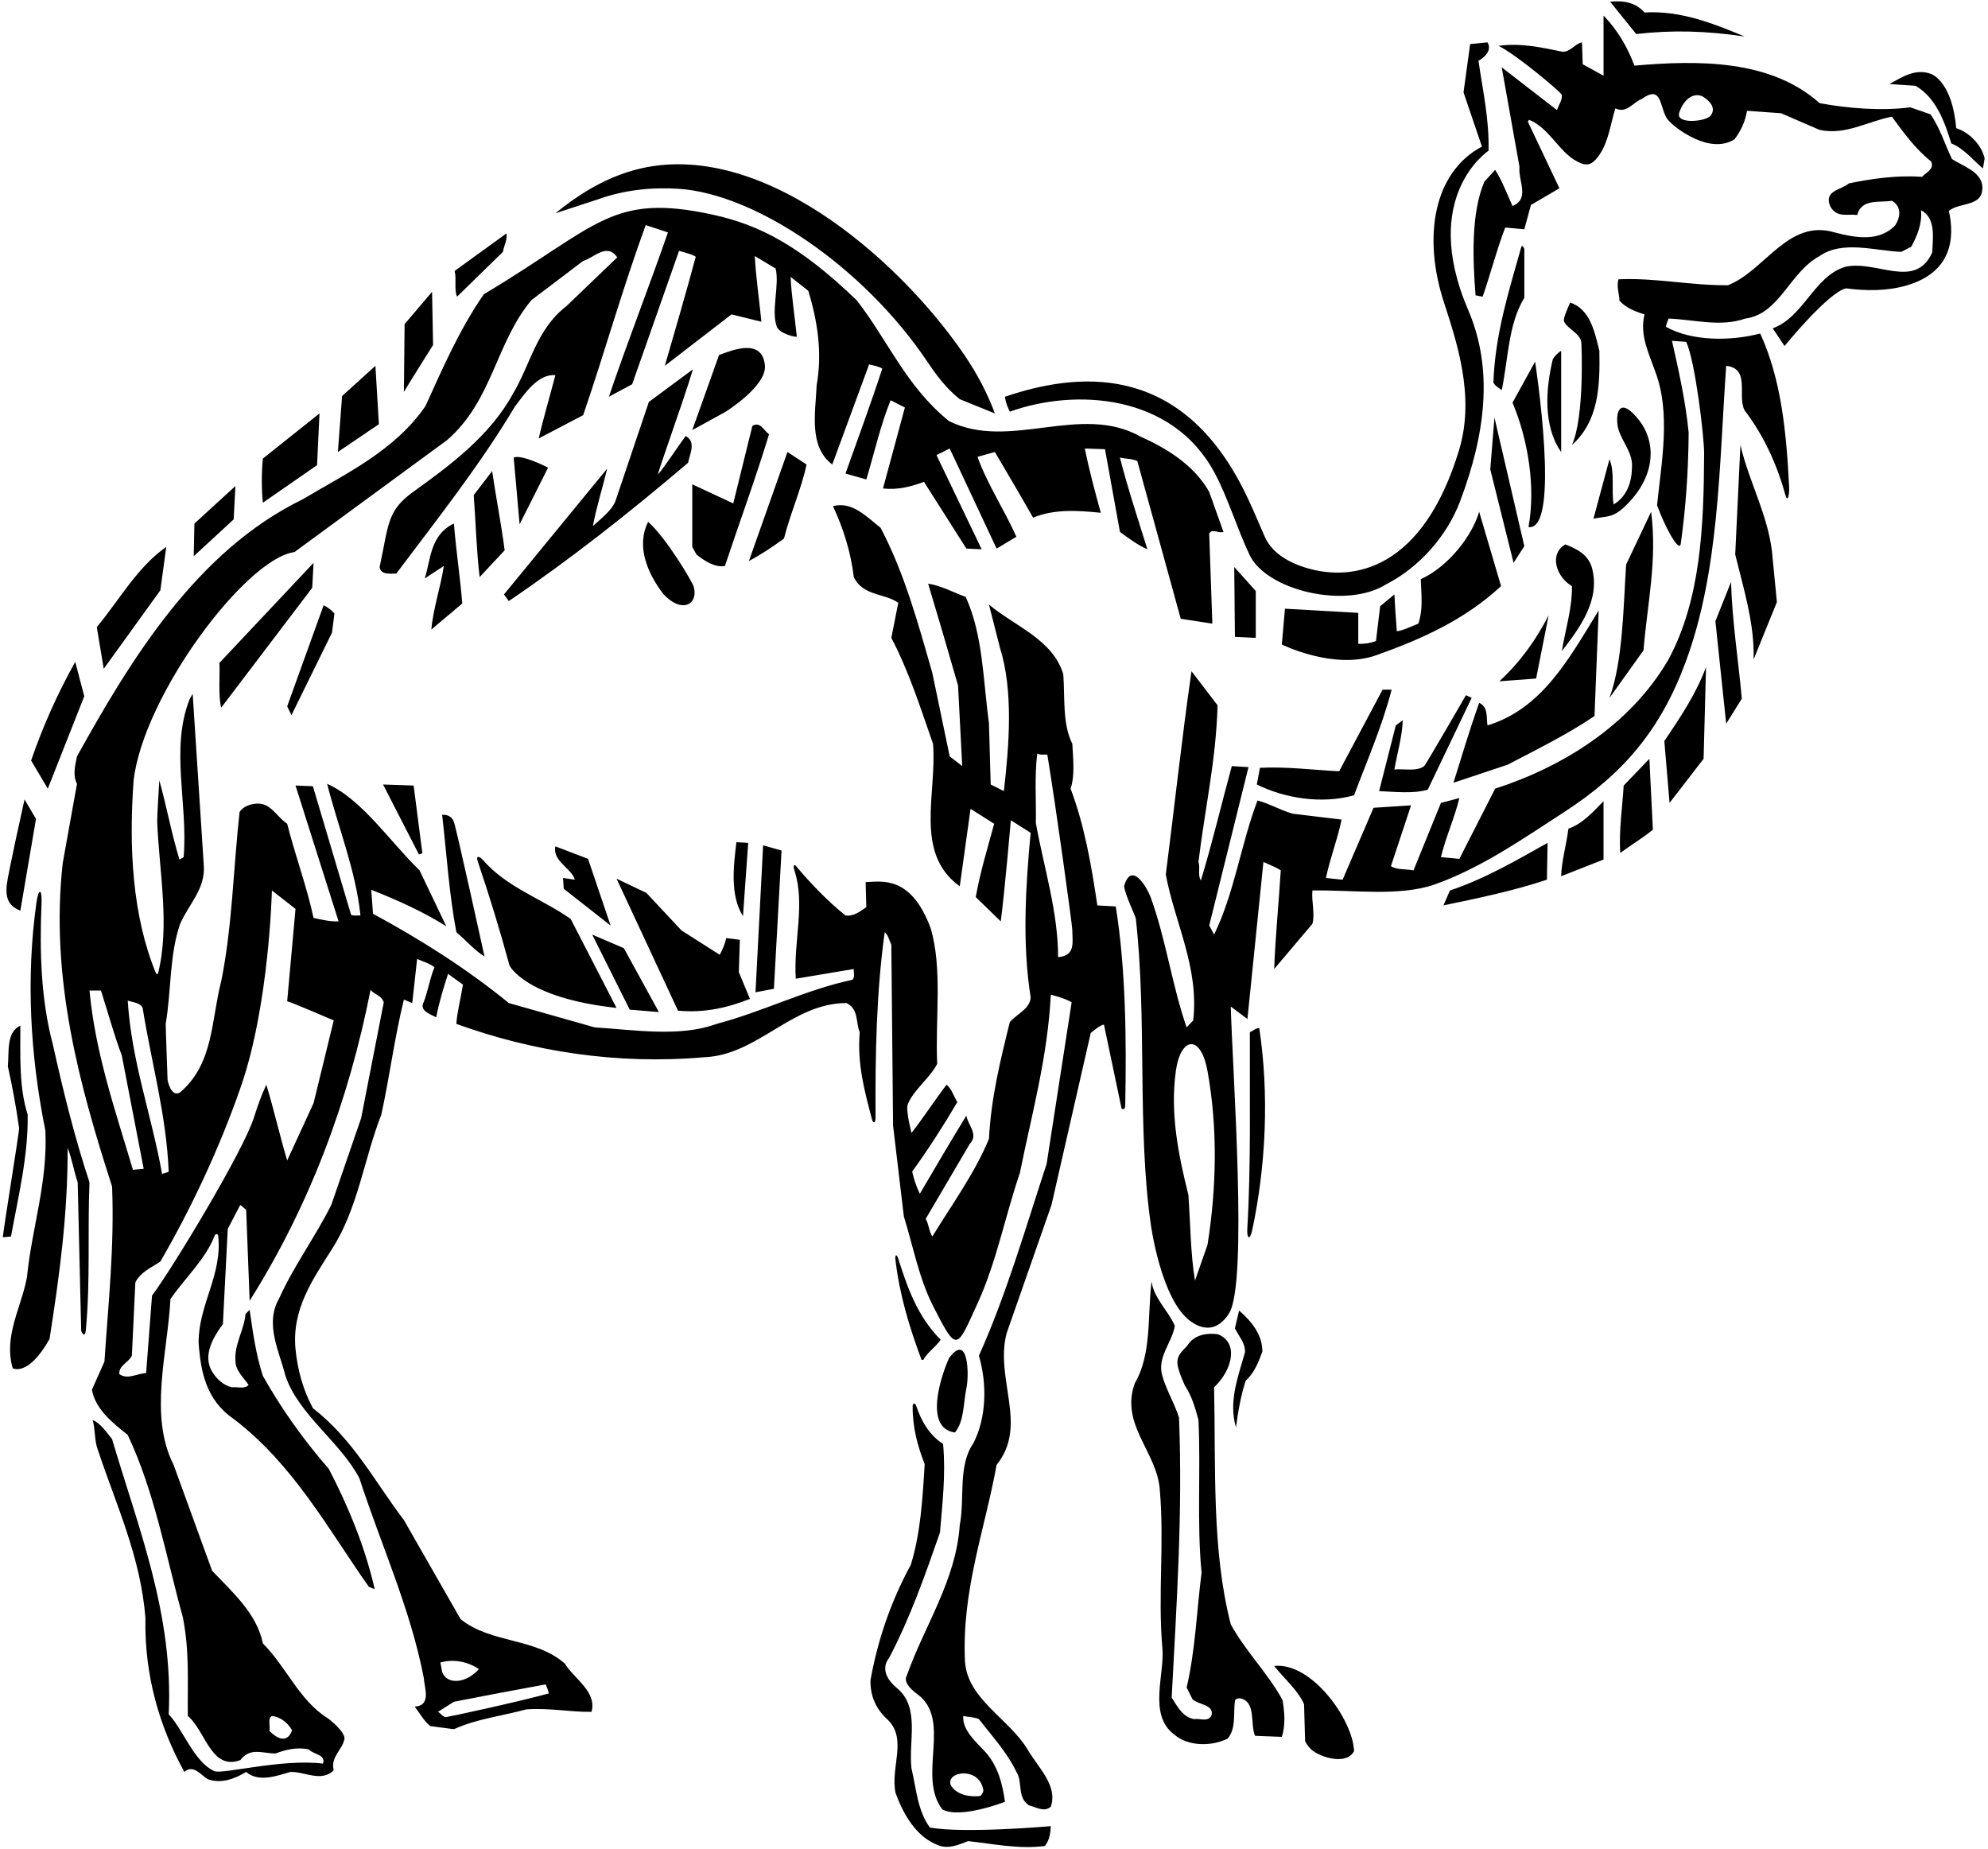 <?xml version="1.0" encoding="UTF-8"?>
<svg xmlns="http://www.w3.org/2000/svg" xmlns:xlink="http://www.w3.org/1999/xlink" width="515pt" height="479pt" viewBox="0 0 515 479" version="1.1">
<g id="surface1">
<path style=" stroke:none;fill-rule:nonzero;fill:rgb(0%,0%,0%);fill-opacity:1;" d="M 423.863 8.812 L 417.113 0.441 C 420.625 0.082 423.684 0.621 426.023 3.23 C 435.473 2.691 443.844 6.109 451.941 9.441 C 441.773 8 433.492 7.73 423.863 8.812 Z M 513.504 47.961 C 514.043 53.812 507.836 52.191 504.863 54.621 C 506.383 61.504 505.797 70.512 493.816 73.973 C 488.961 75.371 483.516 75.406 478.223 74.691 C 473.543 75.77 462.293 89.633 462.293 89.633 L 459.234 85.039 C 467.242 82.16 469.941 71.539 478.043 69.109 C 486.145 67.312 496.133 75.141 500.543 65.422 C 500.723 61.551 501.535 56.512 497.664 54.441 C 497.934 58.039 496.676 61.012 495.145 63.891 L 492.535 65.242 C 485.691 64.973 477.324 62.18 471.383 66.32 C 463.555 70.551 461.031 81.352 452.125 82.52 C 445.645 84.77 438.984 82.789 432.234 82.52 C 432.055 83.242 431.605 83.871 431.605 84.68 C 438.441 88.461 448.434 88.371 455.992 86.391 C 461.477 98.348 462.77 112.039 463.477 126.004 C 463.605 128.543 463.027 130.094 462.551 128.352 C 460.371 120.434 457.035 112.996 451.941 106.281 C 449.965 102.59 453.562 95.48 447.176 94.762 C 445.336 120.664 445.438 147.969 436.598 171.695 C 430.129 189.07 420.52 200.434 405.285 210.301 C 394.387 217.359 383.645 224.875 371.574 229.133 C 362.395 232.281 350.426 230.48 339.984 230.66 C 339.715 233.449 340.703 236.691 339.984 239.301 L 330.086 251 C 330.355 243.082 331.254 233.992 331.793 225.441 C 330.355 224.539 328.824 224 327.293 223.281 L 323.152 263.961 L 318.836 260.723 C 319.301 277.699 323.277 332.121 318.445 340.105 C 317.129 342.285 313.812 346.156 308.398 342.23 C 300.762 336.691 298.133 317.242 298.133 317.242 C 294.539 292.258 297.18 264.199 294.242 237.973 C 294.164 237.273 291.562 232.102 291.203 229.582 C 293.012 222.957 297.062 229.605 298.129 232.547 C 302.07 243.406 303.594 255.184 307.402 266.121 L 309.113 264.32 C 310.645 250.461 304.344 239.121 302.004 226.52 C 304.254 208.973 306.145 191.332 308.664 173.871 L 315.414 182.691 C 315.055 196.73 312.086 209.781 310.465 223.281 C 311.004 224.812 310.191 226.699 311.094 228.051 C 314.062 218.332 316.402 208.34 319.105 198.441 L 323.426 198.711 L 313.254 239.75 C 313.703 240.473 314.062 241.281 314.516 242.09 C 319.824 231.199 321.441 218.691 325.766 207.352 C 328.645 208.07 331.703 209.871 334.855 210.77 L 347.543 212.301 C 346.555 217.25 344.574 222.199 343.492 227.422 L 347.812 227.871 L 355.824 209.242 L 365.543 208.609 L 360.324 224.359 C 361.855 225.352 364.191 225.082 366.176 225.441 L 373.281 207.98 L 378.055 206.723 C 376.793 211.941 374.543 216.801 373.281 222.02 L 378.055 222.473 L 387.324 204.289 C 404.605 198.711 422.242 188 432.234 170.812 C 440.605 155.246 441.367 136.383 441.461 117.504 C 441.484 113.238 439.164 93.59 436.824 88.551 L 433.133 88.281 C 434.844 95.84 436.645 103.852 437.453 112.039 C 437.383 122.129 436.703 131.441 435.418 140.805 C 435.062 143.387 431.336 136.609 429.266 130.852 C 430.434 119.602 432.863 107 428.812 96.289 C 427.191 91.609 424.676 86.75 426.023 81.441 C 423.684 80.723 421.344 79.82 419.543 77.93 C 419.453 76.039 418.734 74.152 419.273 72.352 C 428.812 71.902 437.902 73.973 447.625 73.883 C 457.164 70.191 463.191 56.602 475.254 60.199 C 480.473 61.551 486.773 62.812 491.004 58.312 C 493.75 53.75 490.105 52.012 490.105 52.012 C 486.773 52.551 482.273 51.383 481.105 55.699 C 478.492 55.34 475.973 56.512 474.176 53.539 C 472.285 49.312 477.055 49.223 478.941 47.512 C 484.973 46.25 491.453 45.352 497.934 45.801 C 498.836 44.723 501.176 43.91 500.273 41.84 C 496.133 38.512 493.074 34.281 490.105 30.23 C 483.895 31.402 478.133 35.09 471.383 33.652 L 461.395 29.332 L 452.574 28.699 C 452.125 31.402 451.043 33.832 449.336 36.082 C 446.23 38.039 442.516 37.465 439.223 35.992 C 435.316 34.246 432.297 31.605 431.652 30.414 C 429.922 27.242 430.379 21.957 425.305 25.641 C 423.055 26.449 421.434 29.512 418.465 28.07 C 417.203 32.121 416.754 36.531 414.324 40.133 C 412.973 41.93 411.895 43.191 409.555 42.289 C 404.062 40.133 401.812 33.383 396.145 31.039 L 395.781 31.492 L 403.973 48.77 L 396.594 53.09 L 394.883 59.391 L 389.934 58.941 C 387.684 64.789 386.152 70.91 384.086 76.852 L 382.25 76.5 C 381.527 67.32 381.023 55.25 384.531 47.062 L 387.324 44 C 389.125 46.789 390.383 50.211 391.824 53.359 C 396.414 51.473 393.266 46.883 393.625 43.191 L 389.031 17.449 L 403.344 28.52 C 403.715 27.281 404.895 25.703 404.543 24.488 C 404.383 23.938 393.441 14.57 388.223 11.871 C 393.984 11.062 399.473 12.32 404.781 13.402 C 406.855 13.492 407.934 11.332 409.824 10.973 L 410.004 16.641 L 415.402 19.609 L 415.402 4.039 C 419.184 7.91 421.613 12.32 423.414 17 C 439.973 15.562 458.691 15.383 471.383 26.723 C 478.766 28.07 487.312 28.789 494.875 27.801 L 500.094 29.602 C 502.613 33.199 503.785 37.34 505.676 41.211 C 508.465 43.012 512.965 44.359 513.504 47.961 Z M 441.5 25.25 C 439.234 23.672 436.316 25.289 435.023 29.152 C 433.953 32.34 442.031 31.484 443.168 29.938 C 444.543 28.07 443.145 26.398 441.5 25.25 Z M 312.828 277.531 C 311.051 267.652 305.828 268.613 304.605 277.445 C 303.07 288.535 305.34 299.438 307.855 309.5 C 308.395 316.883 308.395 324.621 309.562 331.73 L 312.805 322.461 C 315.168 307.629 315.465 292.211 312.828 277.531 Z M 314.621 122.438 C 318.203 129.141 320.461 136.922 323.723 143.762 C 328.094 152.934 348.691 157.887 359.062 151.371 C 367.723 146.961 374.879 138.77 378.246 129.844 C 384.867 112.309 386.895 95.562 380.348 80.316 C 367.68 50.801 385.613 39.051 385.613 39.051 C 385.793 30.77 384.172 23.762 383 15.75 C 383 15.75 386.965 13.672 385.344 10.973 L 380.844 11.422 L 379.133 23.93 L 383.902 37.973 C 371.258 44.699 368.637 61.43 373.961 78.012 C 377.191 88.082 382.258 102.457 377.98 116.57 C 368.629 147.461 350.75 150.754 338.625 147.164 C 331.934 145.184 328.922 141.969 327.609 138.953 C 325.754 134.684 323.977 130.363 321.836 126.203 C 305.062 93.582 278.684 96.547 260.336 102.77 C 260.516 104.211 261.055 105.562 261.594 106.641 C 278.496 100.539 303.699 102.008 314.621 122.438 Z M 506.754 33.199 C 505.75 21 500.273 19.16 500.273 19.16 C 496.223 17.633 492.715 19.973 489.473 21.77 L 496.223 22.223 C 501.535 25.281 503.785 31.582 505.492 37.16 C 508.555 38.332 510.984 41.301 513.684 43.641 L 514.133 41.031 C 513.324 37.52 510.176 34.281 506.754 33.199 Z M 175.789 48.902 C 195.754 50.211 223.664 69.078 240.148 93.57 C 242.527 97.105 245.043 100.551 248.633 103.402 L 257.723 107.09 C 255.758 101.742 253.059 96.707 249.824 91.949 C 232.82 66.941 195.645 34.309 162.984 44.445 C 155.969 46.625 149.656 50.52 143.875 55.25 L 155.125 51.562 C 161.684 49.23 168.777 48.441 175.789 48.902 Z M 289.043 234.801 C 291.664 251.094 291.824 269.617 291.496 286.246 C 291.465 287.895 290.543 287.133 290.543 287.133 L 285.984 265.402 C 284.902 265.582 283.645 266.75 282.562 267.562 L 272.395 312.109 L 260.781 345.32 C 257.633 357.109 266.453 369.262 258.176 379.43 C 255.113 396.352 249.086 412.012 249.984 430.461 C 250.703 440.18 261.324 445.133 266.184 453.141 C 268.883 457.82 274.105 462.5 272.215 467.992 C 270.504 469.52 268.344 468.082 266.543 467.633 C 263.395 465.562 265.016 461.602 263.305 458.992 C 260.965 454.039 257.094 449.812 253.586 445.312 C 252.414 444.773 250.883 444.773 249.535 444.5 C 249.266 448.281 252.953 451.25 255.383 453.953 C 258.531 457.551 259.703 462.051 260.336 466.73 C 260.336 466.73 248.812 471.23 244.133 468.711 C 237.469 460.105 246.781 445.488 237.59 438.801 C 233.555 435.863 234.863 434.152 234.863 434.152 C 239.453 421.102 247.645 409.492 248.633 395 C 249.984 388.07 248.094 379.703 252.145 373.852 C 255.562 367.281 255.742 358.461 253.586 351.172 C 260.781 335.152 265.645 318.141 271.133 301.492 L 277.613 259.641 C 275.992 258.562 272.215 257.66 272.215 257.66 C 271.402 273.859 267.266 288.621 264.203 303.832 C 260.383 315.016 258.172 326.816 253.285 337.516 C 247.777 349.586 247.973 350.555 241.754 338.375 C 238.051 331.117 236.578 322.906 234.145 315.082 L 231.355 291.59 L 230.902 244.699 C 230.363 243.621 230.094 242.184 229.191 241.461 C 227.039 256.867 226.715 273.117 226.816 289.5 C 226.828 290.914 226.211 291.18 225.879 289.902 C 223.996 282.719 222.023 275.633 222.715 267.383 C 221.633 264.859 222.535 261.441 219.293 259.82 C 205.074 259.82 196.344 273.32 182.395 273.859 C 159.715 275.84 137.844 272.332 118.223 265.223 C 118.402 262.16 119.395 258.473 119.934 255.051 L 116.062 252.262 C 114.895 255.949 113.723 259.641 113.004 263.512 C 111.652 262.789 108.863 261.891 109.586 260 C 110.844 257.031 111.293 253.52 112.555 250.551 C 111.203 249.473 109.586 249.109 108.055 248.391 L 106.793 259.82 L 104.633 258.922 C 102.203 268.73 100.941 278.902 98.785 288.711 C 94.285 300.23 92.754 313.012 86.004 323.539 C 81.055 331.371 75.562 339.109 76.555 349.461 C 77.094 354.949 78.535 360.082 81.055 364.762 C 91.586 372.949 97.164 383.93 104.633 393.742 L 119.305 419.391 C 127.223 425.781 138.652 424.16 146.305 430.91 C 148.824 434.961 154.676 438.203 153.234 443.422 C 147.742 443.512 142.254 442.34 136.312 442.789 C 130.105 444.5 123.441 445.223 117.594 447.922 L 111.473 447.109 C 109.766 445.762 108.773 443.781 107.426 442.07 C 111.836 441.801 109.941 437.211 109.766 434.512 C 106.254 416.512 98.695 400.133 93.113 382.941 C 88.164 373.492 77.363 366.473 73.945 356.391 C 72.414 350.184 68.543 342.98 72.234 336.5 C 76.016 328.039 81.684 320.391 85.824 312.109 L 93.562 289.609 L 99.414 259.641 C 98.875 257.84 96.984 257.66 95.992 256.402 C 90.324 285.199 80.242 312.199 64.672 336.949 L 63.773 313.371 L 62.242 312.109 L 59.004 318.32 L 57.742 342.98 C 55.223 346.402 52.434 351.082 54.953 355.312 C 56.215 357.289 57.836 358.82 60.086 359.359 C 61.523 359.184 63.414 359.902 64.402 358.73 C 63.055 356.75 60.984 355.039 60.984 352.434 C 60.715 348.02 63.234 344.602 63.594 340.371 L 64.672 339.289 C 65.484 344.961 66.293 350.902 68.094 356.391 C 72.863 364.852 78.535 372.859 85.195 380.512 C 90.324 390.41 94.555 400.672 97.074 411.652 L 95.543 411.023 C 85.016 396.082 76.016 379.34 60.535 367.551 C 53.422 362.691 51.984 355.402 51.445 347.75 C 51.445 337.863 57.633 330.277 56.527 320.148 C 56.453 319.488 55.812 319.52 55.555 320.188 C 53.215 326.227 47.883 331.07 44.152 336.5 C 43.434 350.449 38.484 366.652 44.965 379.43 L 54.953 406.883 C 60.352 412.551 66.562 418.039 68.094 425.691 C 74.191 431.789 77.496 440.438 84.844 445.035 C 85.414 445.395 89.336 448.551 89.242 450.352 C 88.793 453.23 85.555 455.031 86.453 458.539 C 83.305 461.781 78.715 458.812 75.203 458.992 C 71.785 459.98 67.016 461.781 63.773 458.992 C 60.895 460.703 57.383 462.141 53.875 460.883 C 51.984 459.801 50.094 456.922 47.754 458.992 C 41.273 447.203 37.402 433.973 37.672 419.211 C 36.504 403.461 30.113 389.871 25.344 375.562 C 24.445 373.223 24.715 370.25 23.992 367.82 C 26.152 368.723 27.594 371.062 29.035 372.77 C 35.785 395.723 44.965 418.039 43.703 444.051 C 47.547 448.156 50.215 456.32 55.492 458.77 C 57.504 459.703 73 455.5 83.664 456.832 C 84.473 454.402 81.145 454.492 79.973 453.141 C 76.914 452.512 73.945 453.23 71.336 454.223 C 67.824 454.133 64.766 452.602 62.242 455.93 C 54.684 458.723 53.242 448.281 48.652 444.5 C 48.562 434.781 49.102 428.031 47.395 419.031 C 42.984 403.102 40.102 386.539 33.086 371.691 C 29.125 368.539 24.715 365.031 23.812 359.992 L 27.055 352.699 C 28.043 337.672 29.664 323 29.035 307.34 C 20.574 281.152 12.922 253.25 16.254 223.551 L 19.945 203.031 C 18.773 200.781 19.492 198.172 19.945 195.922 C 33.895 170.812 50.902 142.73 78.445 129.32 C 89.602 122.66 102.203 116.812 110.215 105.199 C 114.715 95.301 119.035 85.312 125.336 76.223 C 155.055 58.484 158.289 49.863 184.68 55.613 C 196.898 58.273 207.434 63.824 221.902 77.75 C 230.004 88.102 234.684 100.07 245.844 109.07 C 261.594 116.902 279.863 104.301 295.523 113.121 C 302.184 116.09 309.383 120.5 313.254 127.43 L 316.941 137.781 C 315.594 138.23 313.973 136.789 313.254 138.23 L 314.062 161.539 L 305.875 160.281 L 294.625 119.422 C 293.273 118.789 291.652 118.883 290.125 118.52 C 292.105 126.352 294.805 134.449 297.234 142.281 C 295.074 141.383 292.281 139.402 290.125 137.781 L 286.254 116.359 L 281.031 116.18 C 282.113 121.582 283.645 127.34 285.176 132.832 C 279.145 132.199 273.023 131.84 267.625 134.09 C 264.473 128.512 261.055 122.75 257.723 117.082 L 253.223 118.34 C 255.742 125.359 260.152 132.02 263.305 139.039 L 258.176 142.102 L 246.023 116.18 L 242.605 117.891 L 254.305 142.281 L 250.344 142.102 L 239.363 124.82 C 236.125 125.992 232.703 126.98 228.742 126.531 L 234.414 105.562 L 230.723 103.672 C 228.113 110.062 226.492 117.352 224.426 124.191 L 219.023 122.66 C 222.266 113.57 225.594 104.57 228.562 95.48 C 227.484 94.852 226.312 94.672 225.145 94.402 L 215.605 120.32 C 209.395 115.641 211.285 106.73 211.555 99.801 C 213.086 91.25 211.734 83.062 209.395 75.32 L 204.805 71.723 C 205.059 76.73 205.875 81.984 206.422 87.176 C 206.453 87.484 201.961 86.504 201.246 84.637 C 199.691 80.566 201.984 73.879 200.934 69.562 L 195.535 66.32 C 195.805 71.812 196.703 77.66 197.242 83.332 L 189.504 81.441 L 172.223 94.762 C 174.926 85.402 177.715 75.949 180.234 66.5 C 178.883 65.691 177.355 65.422 175.914 64.973 L 163.766 99.531 L 157.734 102.77 C 162.414 88.91 168.176 74.242 173.035 60.199 L 167.273 58.312 C 161.336 74.512 156.652 91.25 151.074 107.539 L 139.555 113.57 C 140.723 108.441 142.434 102.68 143.875 97.191 C 139.375 96.742 135.863 102.051 133.344 105.383 C 124.434 120.32 113.363 134.359 102.652 148.582 C 101.305 148.492 98.695 149.121 98.336 146.871 C 100.695 136.246 100.086 132.387 107 127.438 C 116.766 120.445 127.102 112.672 132.895 101.961 C 137.484 94.312 138.926 85.312 146.754 79.281 L 159.895 66.68 C 157.285 62.723 153.773 66.859 151.074 67.582 L 137.664 77.75 C 128.395 88.82 127.586 103.852 115.793 114.02 L 76.285 143 C 63.641 144.688 37.191 180.105 34.613 202.133 C 33.352 219.41 34.254 237.32 40.465 252.262 L 40.914 252.262 C 44.078 239.695 41.238 225.977 40.719 212.742 C 40.676 211.66 41.273 202.133 41.273 202.133 C 43.164 208.883 44.422 215.902 46.492 222.652 L 47.574 222.02 C 48.742 208.16 44.062 194.031 49.102 181.16 L 49.914 179.723 L 52.793 224.18 C 53.242 230.301 48.836 234.262 46.672 239.301 C 43.871 247.273 44.395 256.609 42.93 265.156 C 42.895 265.359 43.305 276.762 43.41 279.672 C 43.426 280.098 44.422 284.391 46.672 282.949 C 55.402 275.48 54.684 264.23 57.293 254.242 C 60.172 240.109 60.445 224.992 62.062 210.32 C 63.055 208.883 64.766 208.25 66.562 208.16 C 70.164 207.98 71.602 211.492 74.395 213.383 C 76.465 221.57 79.434 229.492 81.234 237.77 C 83.395 238.223 85.465 238.762 87.715 238.672 L 76.555 203.48 L 81.055 203.66 L 90.953 236.961 C 91.672 237.32 92.574 237.051 93.383 237.141 C 92.125 225.352 87.625 214.371 84.742 203.031 C 93.836 207.082 101.035 218.062 108.684 225.441 L 115.613 239.934 C 109.766 236.242 102.836 233.09 96.172 230.48 L 96.625 236.691 C 108.773 243.262 120.652 250.73 131.812 259.82 L 154.043 266.121 C 164.125 266.75 176.184 268.73 185.633 265.223 C 197.605 262.07 208.586 256.402 220.824 253.789 C 221.543 253.07 221.094 251.902 221.184 251 L 206.152 253.52 C 205.527 243.883 208.652 234.312 205.848 225.641 C 205.43 224.352 205.59 223.586 206.312 224.445 C 210.148 229 214.332 233.355 219.023 237.141 C 221.273 237.41 222.805 236.062 224.426 234.98 L 224.242 228.5 C 228.473 228.32 236 226.75 241.074 240.383 C 244.223 251 242.242 263.871 242.785 275.57 C 240.91 279.25 236.633 282.328 235.16 286.062 C 234.578 287.539 236.125 293.48 236.125 293.48 C 239.273 289.434 242.062 285.109 245.215 280.973 C 246.473 281.961 247.105 284.031 248.004 285.473 C 244.402 291.59 240.535 297.621 236.305 303.473 C 236.754 305.449 237.383 307.434 238.285 309.23 C 242.242 302.48 246.203 295.73 250.344 288.98 C 250.703 291.41 253.586 293.84 251.242 296.27 L 239.812 315.711 C 240.625 317.152 240.625 318.859 241.523 320.301 C 246.652 311.934 252.504 303.922 256.191 295.012 C 256.734 284.391 259.164 274.582 261.594 264.77 C 263.395 262.609 266.902 261.352 266.992 258.289 C 264.742 244.25 265.734 229.133 266.992 215.723 L 261.863 212.48 C 261.863 212.48 260.336 230.301 259.254 238.672 L 252.773 232.371 C 253.855 226.16 255.836 219.68 257.543 213.383 L 251.426 209.512 L 248.633 229.582 C 236.664 220.941 242.785 205.461 241.703 192.68 C 238.465 183.41 235.492 173.961 230.902 165.23 L 232.703 156.141 C 229.191 153.621 223.523 154.43 221.184 149.48 C 220.375 142.91 218.484 136.883 215.785 131.121 C 220.734 129.77 224.426 133.82 228.113 136.699 C 234.324 148.492 237.836 161.449 241.523 174.32 L 246.023 195.922 L 249.266 198.441 L 248.184 177.562 C 245.664 168.742 243.055 159.922 240.441 151.191 C 243.684 151.641 246.926 153.441 250.164 154.609 C 254.664 164.422 254.664 176.211 256.191 187.281 L 256.645 203.211 L 260.062 204.922 C 261.414 192.859 262.586 179 258.984 167.57 L 256.191 156.59 C 262.766 162.172 272.754 165.59 275.453 174.68 C 275.902 180.801 275.184 187.461 277.793 192.68 C 277.973 196.371 278.516 200.781 277.344 204.289 C 280.941 213.832 282.742 224.18 284.273 234.531 Z M 69.805 448.371 C 74.41 452.977 75.652 448.191 75.652 448.191 C 74.664 446.391 72.684 444.68 70.434 444.5 C 69.266 445.039 70.074 447.109 69.805 448.371 Z M 33.086 259.191 C 34.074 274.941 39.293 288.98 41.992 304.102 C 42.535 303.832 43.164 303.832 43.703 303.473 C 43.074 288.621 39.203 275.211 36.953 261.082 C 36.324 259.73 34.434 259.641 33.086 259.191 Z M 34.434 303.02 L 37.223 302.75 L 31.555 273.41 C 29.484 267.922 27.953 262.16 26.152 256.582 L 23.184 256.582 C 24.715 272.961 29.934 287.812 34.434 303.02 Z M 86.453 264.32 C 86.453 264.32 75.203 259.461 74.395 259.371 L 76.555 235.434 L 70.434 230.66 C 70.434 230.66 69.777 260.145 62.43 281.391 C 56.797 297.684 49.277 313.465 41.543 326.781 C 39.293 328.312 36.414 329.48 35.062 332.184 L 34.164 351.172 C 33.352 352.883 30.652 353.781 30.922 355.941 C 33.086 357.473 35.516 355.762 37.852 355.672 L 39.383 335.602 C 44.602 328.672 63.008 298.234 65.781 289.48 C 66.703 286.562 67.711 283.695 68.992 280.973 C 70.973 287.449 72.594 294.652 74.395 300.59 L 81.234 285.742 Z M 114.086 430.641 L 114.535 433.07 C 115.805 436.52 120.77 436.066 124.074 432.352 C 121.285 430.461 117.504 429.652 114.086 430.641 Z M 113.453 443.422 C 114.164 443.777 114.648 444.691 115.484 444.797 C 115.707 444.824 133.703 440.992 142.164 438.652 C 142.074 437.84 141.625 437.031 141.355 436.312 C 133.434 437.75 125.426 439.281 117.594 440.812 Z M 246.293 462.41 C 247.824 465.023 251.426 465.562 254.035 465.203 C 254.395 464.66 254.934 464.121 254.664 463.312 C 253.359 457.516 244.973 458.887 246.293 462.41 Z M 277.773 240.75 C 277.762 239.688 273.652 209.602 271.312 195.473 C 270.504 195.383 269.516 195.652 268.703 195.199 C 267.984 200.961 268.434 207.172 268.344 213.199 C 270.414 224.723 274.105 236.152 274.105 247.941 C 278.719 247.535 277.809 244.004 277.773 240.75 Z M 118.402 76.852 L 130.285 65.242 C 130.555 63.621 131.543 61.82 131.184 60.473 L 117.773 70.191 C 118.312 72.262 117.594 75.051 118.402 76.852 Z M 394.062 64.09 C 390.895 75.391 387.289 86.59 386.875 99.082 C 387.324 100.07 388.312 100.43 389.031 101.062 C 390.742 92.961 390.652 84.141 394.883 77.121 L 394.883 64.5 C 394.883 64.5 394.34 63.094 394.062 64.09 Z M 111.926 75.59 L 104.812 83.961 L 104.633 101.512 C 107.062 97.461 109.676 93.41 112.191 89.359 Z M 406.766 78.383 C 406.766 78.383 404.844 82.418 405.148 83.191 C 405.914 85.148 409.379 86.293 409.648 88.695 C 409.688 89.039 410.543 107.902 407.215 115.281 C 414.145 109.07 414.504 100.07 414.324 90.891 C 413.152 86.121 411.984 80.09 406.766 78.383 Z M 186.266 91.973 L 179.336 111.41 L 187.855 106.734 C 187.855 106.734 198.773 99.98 198.145 94.582 C 197.426 87.562 189.863 90.621 186.266 91.973 Z M 402.266 93.051 C 400.375 100.789 399.742 110.422 404.426 117.082 L 404.426 90.891 C 403.703 91.25 402.715 92.242 402.266 93.051 Z M 391.824 104.301 C 395.875 113.93 397.855 126.172 395.965 136.52 C 404.48 137.695 397.676 93.68 397.676 93.68 Z M 97.254 94.762 L 88.613 102.59 L 87.535 117.082 L 98.152 109.883 Z M 131.812 155.691 C 147.742 144.891 163.133 132.742 178.254 119.871 C 178.703 117.531 180.414 114.473 177.625 112.941 C 175.25 116.152 172.984 119.797 170.535 122.824 C 169.824 123.699 176.453 105.742 179.516 95.66 L 168.086 104.121 L 159.441 129.77 C 158.453 132.289 155.574 134.449 153.594 136.25 C 154.492 131.391 156.113 126.352 157.285 121.402 L 130.555 153.98 Z M 416.934 118.973 L 412.793 134.359 C 416.645 133.523 417.949 134.504 422.215 129.887 C 429.078 122.453 428.809 114.203 424.641 108.887 C 420.016 102.984 418.539 106.051 419.016 110.027 C 419.438 113.543 422.91 116.824 422.781 120.68 C 422.781 124.641 421.613 128.512 418.016 130.672 C 417.383 126.891 418.375 122.211 416.934 118.973 Z M 82.133 120.5 L 82.766 107.09 L 68.094 118.789 C 67.734 122.48 67.734 126.711 68.094 130.223 Z M 392.094 145.789 L 394.883 141.473 L 387.145 108.172 L 386.062 121.582 Z M 194.902 110.332 L 189.953 130.402 L 179.336 125.449 L 179.336 141.652 L 180.414 143.633 C 182.574 145.34 185.184 147.051 187.793 146.602 C 191.574 135.262 195.715 124.012 199.223 112.492 C 197.875 111.5 196.883 109.07 194.902 110.332 Z M 450.863 115.281 L 449.516 143.633 C 451.676 152.449 454.555 161.633 454.281 170.812 L 460.312 155.961 L 459.234 144.891 C 458.516 134.18 453.203 125.359 450.863 115.281 Z M 208.941 120.32 L 203.992 117.082 L 194.004 145.34 C 197.152 143.633 200.305 141.562 203.094 139.492 C 204.715 133.012 207.594 126.711 208.941 120.32 Z M 133.074 118.52 L 134.605 135.801 L 141.984 121.133 C 141.984 121.133 135.234 117.621 133.074 118.52 Z M 122.723 128.242 C 123.266 135.621 123.441 142.73 124.254 149.48 L 130.734 142.551 C 129.836 135.621 128.484 128.871 127.492 122.031 Z M 60.984 125.902 L 50.363 135.621 L 50.184 144.082 L 60.535 134.539 Z M 368.055 150.031 C 368.25 154.75 368.645 157.848 367.434 161.539 C 365.633 162.262 363.652 163.25 361.855 163.52 C 361.586 160.281 361.402 157.133 361.223 153.98 L 357.531 157.039 L 356.453 166.039 C 355.105 166.582 353.305 166.852 351.863 166.762 L 351.863 158.75 L 332.875 157.672 L 332.062 166.941 C 332.062 166.941 345.484 173.633 356.496 169.734 C 368.109 165.625 379.43 160.582 388.855 151.82 L 383.184 132.562 C 381.383 138.77 375.25 146.75 368.055 150.031 Z M 416.934 180.801 L 425.754 168.473 C 426.742 156.32 429.355 145.25 427.734 132.562 L 421.254 146.242 C 420.531 157.223 420.441 171.262 416.934 180.801 Z M 167.902 135.172 C 164.664 141.652 167.902 148.672 171.773 153.801 C 176.5 159 180.914 156.695 179.742 152.066 C 179.426 150.816 172.676 139.402 167.902 135.172 Z M 119.754 156.32 C 119.215 149.57 118.133 142.551 117.594 135.621 C 111.383 138.5 111.562 145.16 110.035 149.84 L 114.984 146.602 C 114.176 151.91 112.191 157.762 111.742 163.07 Z M 407.215 151.82 C 407.305 157.582 405.504 163.07 404.605 168.652 C 409.105 162.801 414.773 155.422 412.344 146.871 C 411.266 143.539 408.473 142.191 405.504 141.02 C 401.25 143.5 403.074 149.391 407.215 151.82 Z M 41.543 152.902 L 43.074 141.652 C 35.516 146.961 30.922 155.422 25.074 162.441 L 26.875 173.242 Z M 57.293 183.32 L 80.875 152.27 L 81.234 145.789 L 56.844 171.711 C 57.023 174.77 56.484 179.902 57.293 183.32 Z M 319.914 164.961 L 325.312 165.23 L 325.312 153.082 L 319.734 146.871 Z M 444.383 160.91 L 447.176 187.461 L 451.223 180.98 C 450.324 170.902 448.703 160.82 448.434 150.742 Z M 86.004 163.883 L 86.633 158.93 C 86.004 158.121 84.922 157.312 83.844 156.77 L 74.395 182.961 L 75.5 185.25 Z M 413.062 185.48 L 414.145 158.121 C 406.25 171 399.383 183.59 385.344 187.91 C 384.984 185.84 385.613 183.141 383.184 182.062 C 380.754 188.902 378.684 195.832 376.523 202.762 L 390.562 198.082 C 398.125 194.121 405.863 190.34 413.062 185.48 Z M 388.402 176.48 L 397.941 175.762 L 401.184 159.383 C 397.941 165.68 393.895 171.441 388.402 176.48 Z M 21.832 180.352 L 19.492 171.441 C 14.902 179.633 11.125 188.09 8.062 197 L 12.383 204.289 Z M 432.504 207.98 L 441.324 196.551 L 441.953 172.789 C 439.434 179.633 435.293 185.84 431.152 191.961 Z M 346.914 199.789 C 340.074 199.43 333.055 198.531 326.395 198.891 L 325.586 203.211 C 332.875 206.812 342.414 208.34 350.781 206 C 354.113 197.09 358.074 188.09 360.504 178.641 L 358.164 178.641 Z M 369.863 204.562 L 381.25 180.75 L 379.766 180.082 C 379.766 180.082 369.309 198.164 368.953 198.438 C 366.969 199.961 363.512 199.035 361.223 199.34 C 361.941 195.109 363.293 190.609 363.383 186.562 L 361.586 187.91 L 357.266 204.922 C 361.312 205.102 366.086 205.641 369.863 204.562 Z M 420.625 203.48 C 420.266 209.242 419.363 215.27 419.723 220.941 C 422.516 218.871 425.484 217.16 428.184 214.91 L 427.281 196.551 Z M 108.539 221.352 L 109.414 221.012 L 107.152 203.48 L 99.234 203.211 Z M 5.273 235.883 L 9.324 212.121 L 6.355 207.082 C 6.355 207.082 2.035 226.43 1.742 229.266 C 1.449 232.102 1.898 234.621 5.273 235.883 Z M 406.312 214.641 C 405.773 218.871 404.516 223.102 404.426 226.973 L 415.402 222.652 L 415.402 207.531 C 412.613 210.41 409.824 213.473 406.312 214.641 Z M 125.516 247.762 C 125.516 247.762 118.359 215.16 117.602 212.965 C 117.195 211.797 116.348 211.012 114.535 211.039 C 115.703 221.121 116.336 231.562 118.223 241.461 C 120.652 243.531 123.086 246.32 125.516 247.762 Z M 192.473 237.32 L 193.824 218.332 L 190.766 218.152 C 190.043 224.27 189.055 231.922 192.473 237.32 Z M 373.914 234.531 C 383.004 232.641 392.094 230.75 400.734 227.871 L 400.914 218.332 C 392.723 222.922 384.531 227.691 375.625 230.66 Z M 159.715 261.082 L 147.836 238.039 C 140.457 232.816 131.375 229.953 125.18 222.844 C 124.117 221.625 123.266 221.648 123.75 223.082 C 126.766 232.004 129.512 240.953 131.992 250.102 C 131.992 250.102 136 258.5 159.715 261.082 Z M 200.484 256.133 L 202.465 220.312 L 197.691 218.961 L 195.715 257.031 Z M 146.035 230.211 L 158.184 239.75 L 152.336 222.473 L 143.875 219.23 C 143.062 223.102 148.105 224.902 148.914 227.871 L 145.855 227.422 Z M 10.758 234 C 10.926 230.121 9.98 229.969 9.449 233.742 C 6.688 253.344 7.828 273.383 11.754 292.852 C 12.383 306.441 8.242 318.051 6.984 330.832 C 5.543 338.66 0.863 346.133 3.293 354.41 C 3.293 354.41 7.25 356.75 12.832 346.852 C 15.352 330.742 17.602 314.539 17.516 297.352 C 18.684 300.23 19.133 303.383 20.125 306.262 L 21.031 344.75 C 21.031 344.75 21.984 347.051 22.234 344.477 C 23.438 332.012 22.66 318.641 23.184 306.262 C 19.312 294.562 16.344 282.5 13.645 270.352 C 10.625 259.035 10.223 246.414 10.758 234 Z M 194.273 258.742 L 191.395 251.812 L 191.664 243.441 L 188.152 242.992 C 187.793 244.52 187.164 246.051 186.441 247.312 L 176.543 241.012 L 167.453 231.289 L 159.715 227.602 L 175.645 261.801 C 182.574 262.434 188.605 260.992 194.273 258.742 Z M 170.691 262.16 L 161.605 245.602 L 153.414 242.09 L 163.133 261.531 Z M 7.164 288.711 C 4.914 281.691 5.273 273.59 5.273 265.672 C 1.582 267.383 2.395 272.422 2.035 276.199 C 3.211 281.461 4.184 286.789 4.949 292.184 C 5.062 292.977 0.645 319.707 0.75 320.5 L 2.844 320.301 C 4.734 309.949 7.344 299.332 7.164 288.711 Z M 324.375 318.723 C 327.98 301.883 328.789 283.316 326.215 266.301 C 325.312 266.301 324.594 267.02 323.781 267.383 C 323.707 284.227 324.094 301.738 323.121 318.258 C 322.965 320.977 323.824 321.305 324.375 318.723 Z M 231.949 326.176 C 233.004 335.359 235.621 343.945 238.734 352.25 L 239.184 352.25 C 240.176 350.359 242.426 348.922 243.684 347.031 C 237.637 340.984 235.016 333.359 232.652 325.891 C 232.309 324.805 231.812 325.008 231.949 326.176 Z M 318.836 420.742 C 313.883 401.48 314.965 380.242 314.516 359.359 C 319.484 354.605 320.832 347.598 315.414 345.59 C 312.531 345.23 309.293 345.77 307.586 348.562 C 304.793 351.531 303.836 352 306.953 358.91 C 308.754 361.609 309.652 364.762 310.465 367.82 C 311.094 380.871 310.016 394.551 311.273 407.332 C 310.016 417.23 309.652 427.582 307.402 437.121 L 308.934 440.18 C 310.555 441.621 314.426 441.531 313.883 444.23 C 313.074 446.211 310.824 445.039 309.383 445.312 C 306.414 444.859 304.973 441.98 303.531 439.73 C 304.793 415.25 306.414 392.031 305.426 367.191 C 304.254 363.5 302.184 360.172 301.105 356.391 C 299.664 351.531 303.625 347.84 304.344 343.434 C 302.633 339.473 298.855 336.23 298.312 331.91 C 297.234 340.82 298.402 350.723 293.992 358.281 C 290.031 369.082 299.934 376.191 300.473 386.18 C 301.645 399.859 299.934 413.09 301.105 426.773 C 301.824 433.609 297.324 444.141 304.164 449.273 C 307.766 452.422 313.883 452.422 318.023 450.352 C 320.273 447.742 319.465 443.871 319.914 440.633 C 320.004 440 320.723 439.91 321.266 439.91 C 325.492 440.812 323.781 446.48 325.133 449.633 L 332.062 449.902 C 333.055 446.84 332.781 443.512 332.242 440.359 C 328.555 433.523 322.523 427.582 318.836 420.742 Z M 320.184 369.711 C 320.723 365.66 321.441 361.52 322.703 357.652 C 325.043 355.492 326.031 352.789 327.023 350.09 C 327.023 345.77 324.324 342.352 320.992 339.473 L 319.914 344.062 C 320.902 346.133 322.613 347.84 322.523 350.27 C 320.723 356.66 318.203 363.141 320.184 369.711 Z M 247.375 371.062 C 249.805 368.184 249.535 363.5 250.344 359.633 C 251.062 356.57 251 344.836 245.844 351.801 C 243.723 356.516 239.305 369.961 247.375 371.062 Z M 240.895 473.391 C 237.652 468.98 237.383 463.312 236.125 458.09 C 235.297 450.98 238.418 442.277 232.379 437.281 C 227.086 432.902 230.273 429.562 230.273 429.562 C 235.766 419.121 239.633 408.051 243.504 396.98 C 244.133 389.422 245.035 381.859 244.312 374.031 C 240.738 371.742 238.641 368.035 237.387 364.262 C 237.062 363.285 236.43 363.355 236.426 364.336 C 236.398 369.754 237.715 374.602 239.543 379.25 C 239.004 388.25 238.465 397.25 235.941 405.352 C 230.902 414.621 227.395 424.609 225.504 435.23 C 225.414 439.371 226.941 442.789 230.094 445.582 C 235.043 450.621 230.633 457.82 231.984 464.391 C 233.875 469.613 237.203 475.82 243.055 477.98 C 245.754 479.062 248.453 477.801 250.793 476.902 C 257.273 477.621 264.113 479.062 270.684 478.16 C 271.855 476.723 272.125 474.922 272.215 473.031 C 272.215 473.031 249.805 475.012 240.895 473.391 Z M 330.086 431.539 C 332.691 434.871 336.203 437.75 337.824 441.441 L 338.094 450.98 C 338.094 450.98 338.824 452.863 340.836 454 C 343.992 455.785 349.156 456.758 350.781 453.59 C 350.449 445.391 339.762 430.484 330.086 431.539 "/>
</g>
</svg>
